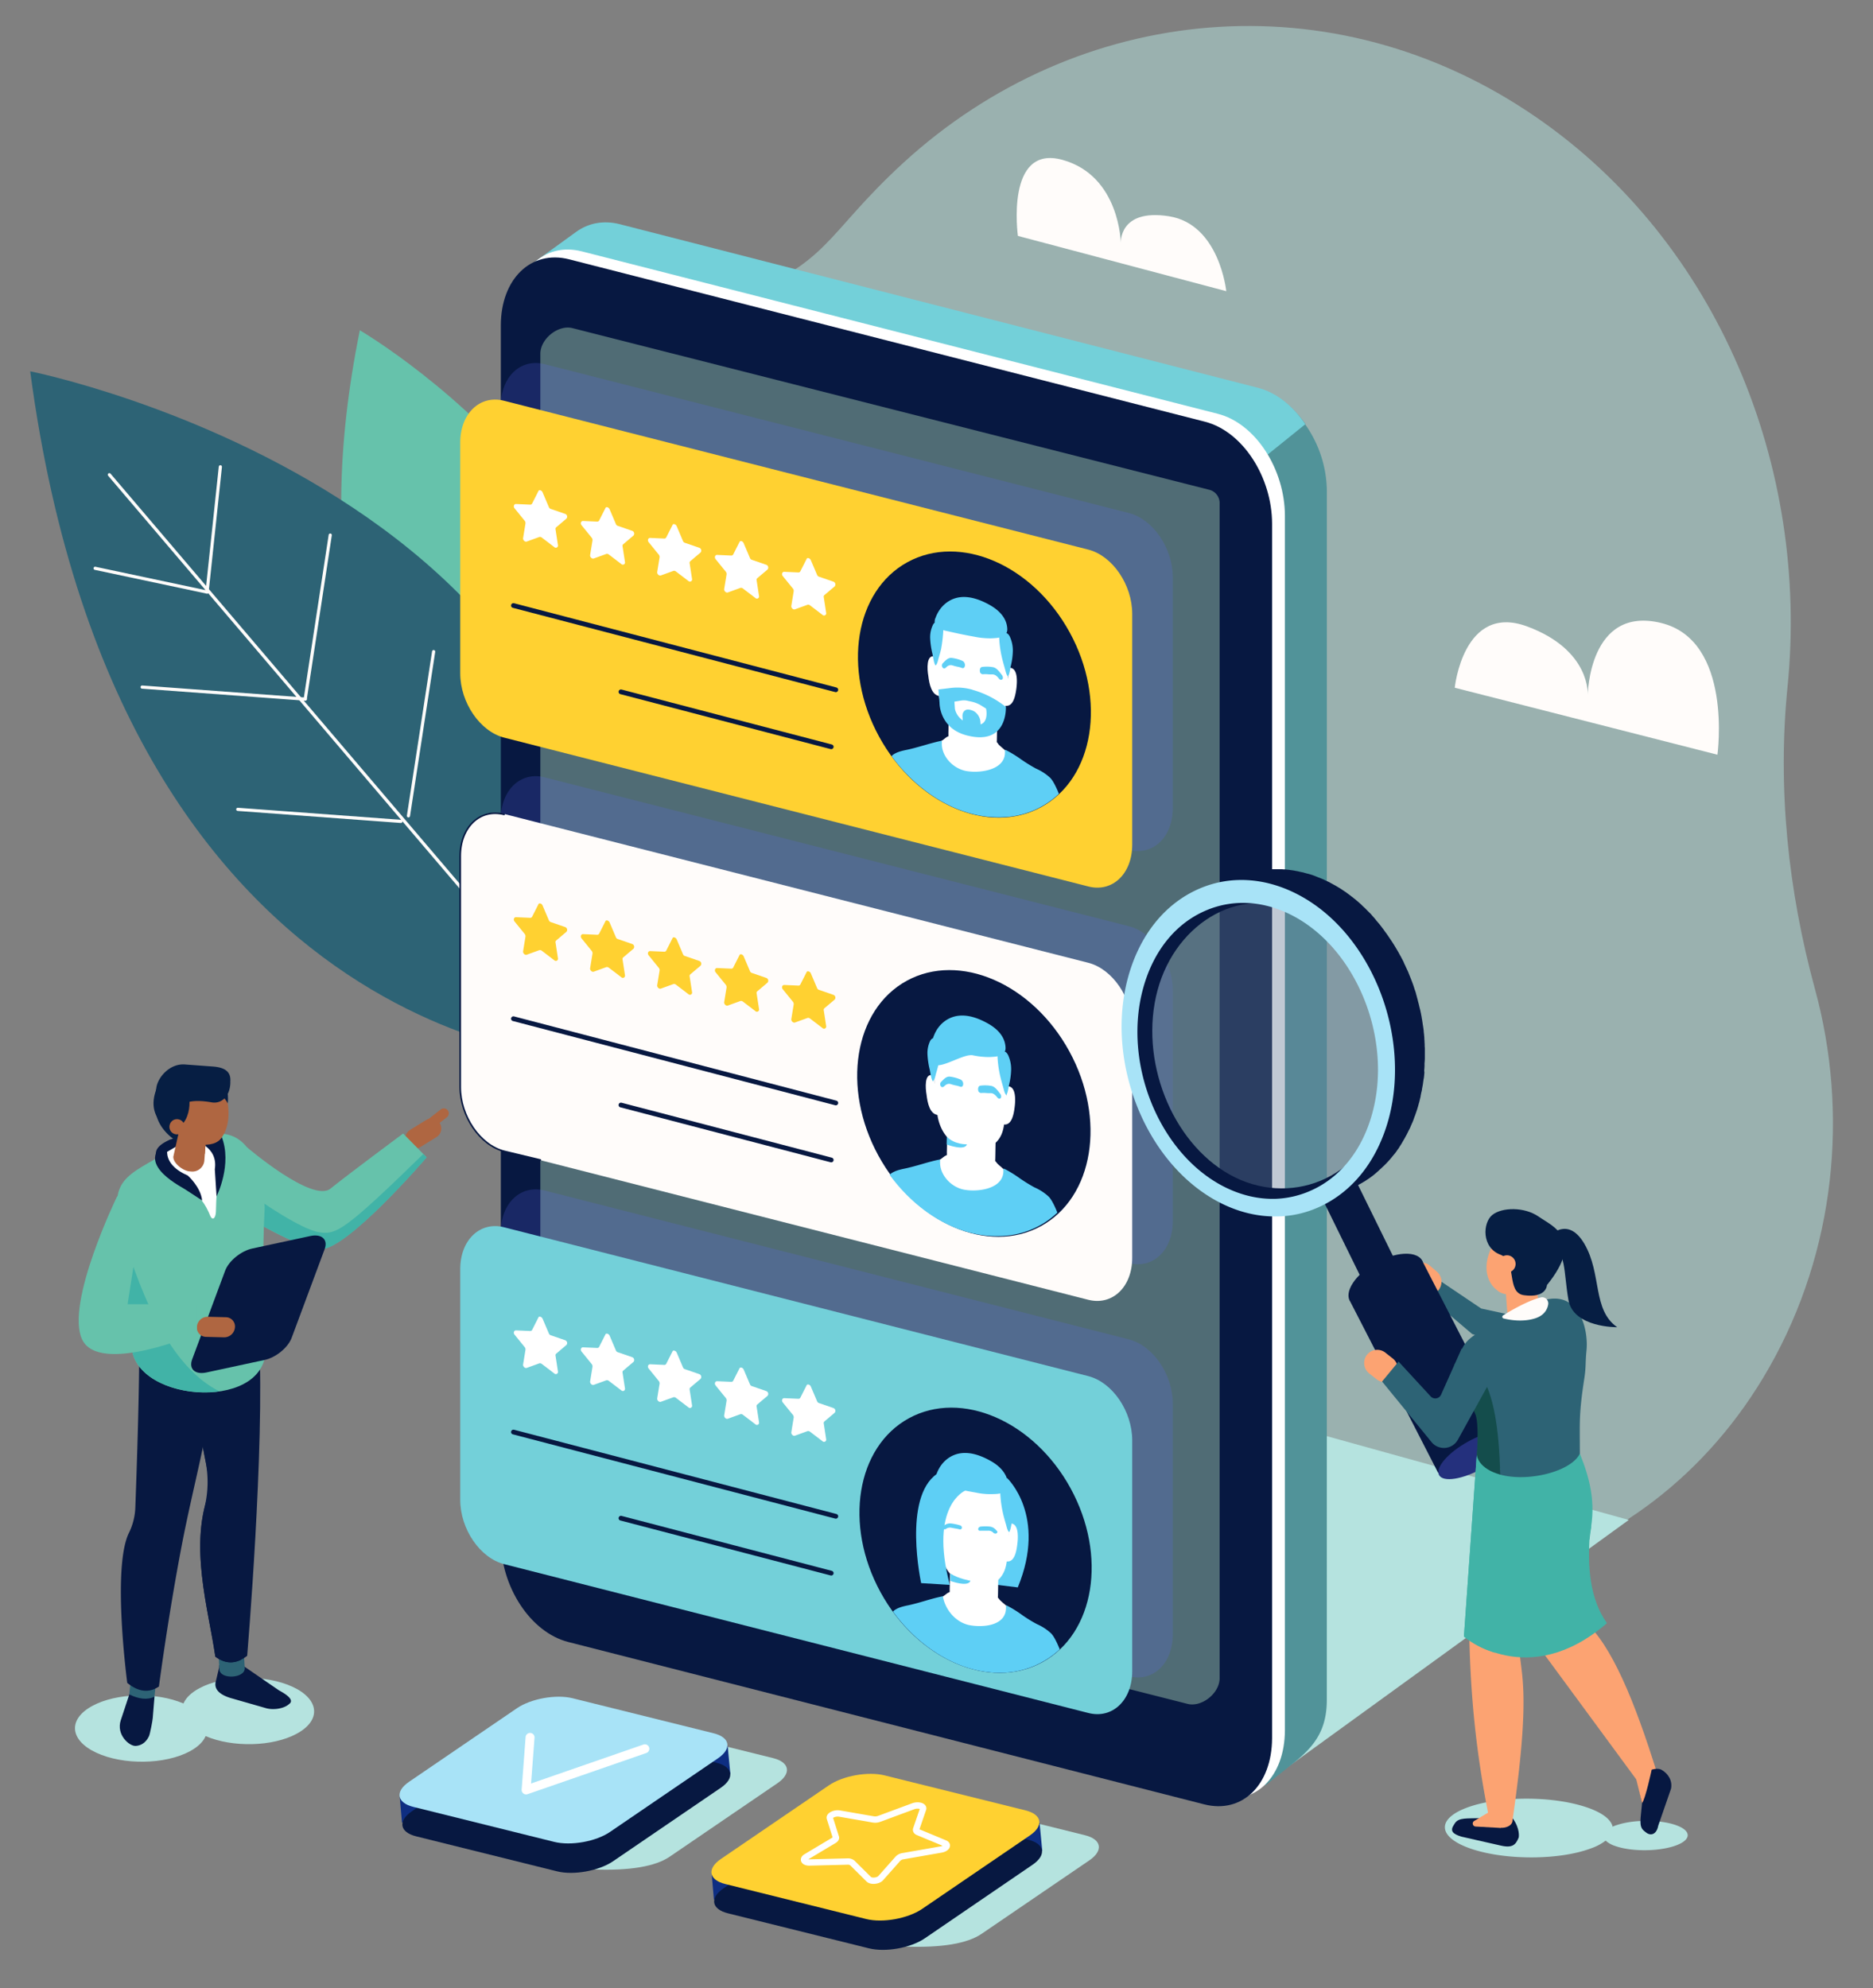 <svg id="a69fcc1a-2b2a-4d60-b588-9591662a1155" data-name="Layer 1" xmlns="http://www.w3.org/2000/svg" viewBox="0 0 1182.92 1255.41"><rect x="0" y="0" width="1182.92" height="1255.41" fill="#808080" stroke="none"/><defs><style>.e57d2526-db2b-4f72-bf58-ae6ca4ced2fb,.fee2bb85-b2ce-4d51-b78e-6862063b4208{fill:#b5e3df;}.fee2bb85-b2ce-4d51-b78e-6862063b4208{opacity:0.5;}.b1bd910b-744e-4274-b5a7-b1aefa35cad2,.bb0e5505-4a47-457c-a9b7-7e3801b4bb5a,.fee2bb85-b2ce-4d51-b78e-6862063b4208{isolation:isolate;}.f20204ba-76f0-4854-84ba-fa57bf61083d{fill:#66c2ab;}.ad068872-3e9e-40e7-9cf2-0d8bf405c213{fill:#2d6375;}.a6f683d4-14f3-4647-9bd5-24f480b95379,.bcbdf8d4-fdd2-4850-9e40-9bcc94075636,.e07cb149-6284-433e-a585-a2545571992f,.e863c737-b526-45b2-afd4-456dcf846d87,.f6095cea-8fa2-4ee7-9f55-91d46e7c8712{fill:none;stroke-linecap:round;stroke-linejoin:round;}.e863c737-b526-45b2-afd4-456dcf846d87{stroke:#fffcfa;stroke-width:2px;}.e7d1a73d-c9f5-4972-b6fc-b73ca9a1a470{fill:#fffcfa;}.b6949cd9-cd70-40bb-aac1-3049b31ddef0{fill:#519399;}.b3ad8d18-d71f-46b0-a63c-1c7ebdcb6100{fill:#73d0d9;}.bd39ce6f-9fc6-4a53-b6e1-f4963740d066{fill:#fff;}.f2b87101-9fd4-46f3-94dc-cc6332a30284{fill:#071841;}.ad56e6f0-cb86-481d-9dab-69b78bafb4d3{fill:#506c75;}.b1bd910b-744e-4274-b5a7-b1aefa35cad2{fill:#5b67f0;opacity:0.21;}.b17d25be-871e-4aea-8513-946468a16a97{fill:#ffd131;}.b399fc83-57bf-4641-9565-6155693d48e4{fill:#5ecff5;}.bcbdf8d4-fdd2-4850-9e40-9bcc94075636,.e07cb149-6284-433e-a585-a2545571992f{stroke:#071841;}.e07cb149-6284-433e-a585-a2545571992f{stroke-width:3px;}.e18d0bba-551b-4fca-a727-fae1c82f6725{fill:#fca372;}.bb0e5505-4a47-457c-a9b7-7e3801b4bb5a{fill:#637a94;opacity:0.4;}.a6ebbe7c-b732-4975-8646-393c7b5f69b5{fill:#24307d;}.ae3df041-31e6-4027-a995-362de5de6a72{fill:#a8e3f7;}.f7abfd32-67bc-49b3-abb4-6322d36137eb{fill:#41b3a7;}.ade0c9a9-3b59-42f4-93ba-db58c9a27700{fill:#ffc2b0;}.b41c3651-3b81-484a-9e91-49d1537c332f{fill:#061e43;}.b6d3a6b9-5eeb-491c-8e97-776489839256{fill:#144d4c;}.f9536eb9-12d1-4408-bc6f-d20e5944dea9{fill:#af6641;}.f2738f07-23f4-481b-aeea-d653d8b550b0{fill:#0e2e82;}.a6f683d4-14f3-4647-9bd5-24f480b95379,.f6095cea-8fa2-4ee7-9f55-91d46e7c8712{stroke:#fff;}.a6f683d4-14f3-4647-9bd5-24f480b95379{stroke-width:5.65px;}.f6095cea-8fa2-4ee7-9f55-91d46e7c8712{stroke-width:4px;}</style></defs><g id="e504da88-e7d4-442e-8984-6c07648dfcaa" data-name="image"><path class="fee2bb85-b2ce-4d51-b78e-6862063b4208" d="M1146.27,624.56c-16.9-62-23.8-126.9-17.3-191.1,13.8-138.4-43.7-280.2-158.7-359.4-128.5-88.6-289.7-72-399.7,28.7-50.2,46-46.8,64.7-109.2,86.3-49.2,17.1-131.6,83.4-166.5,161.2-65.2,145-43.5,311.2,81.9,397.5,88.4,60.9,165.1,51.5,248.5-3.4,10.2,84.3,53.5,163.2,124.6,211.8,124.9,85.3,289.8,43.8,367.4-92.5C1159.47,789.56,1167.57,702.46,1146.27,624.56Z"/><path class="f20204ba-76f0-4854-84ba-fa57bf61083d" d="M365.17,581.56s-199.4-70-137.9-373C227.27,208.56,491.17,362.66,365.17,581.56Z"/><path class="ad068872-3e9e-40e7-9cf2-0d8bf405c213" d="M376.07,670.16s-299.3-1.5-357-435.7C19.07,234.46,443.57,318.86,376.07,670.16Z"/><line class="e863c737-b526-45b2-afd4-456dcf846d87" x1="325.57" y1="600.96" x2="69.07" y2="299.76"/><line class="e863c737-b526-45b2-afd4-456dcf846d87" x1="130.77" y1="373.86" x2="60.07" y2="358.86"/><line class="e863c737-b526-45b2-afd4-456dcf846d87" x1="192.77" y1="441.46" x2="89.77" y2="433.86"/><line class="e863c737-b526-45b2-afd4-456dcf846d87" x1="139.17" y1="294.76" x2="130.77" y2="373.86"/><line class="e863c737-b526-45b2-afd4-456dcf846d87" x1="208.57" y1="337.86" x2="192.77" y2="441.46"/><line class="e863c737-b526-45b2-afd4-456dcf846d87" x1="273.87" y1="411.46" x2="257.97" y2="515.16"/><line class="e863c737-b526-45b2-afd4-456dcf846d87" x1="253.17" y1="518.66" x2="150.17" y2="511.06"/><polygon class="e57d2526-db2b-4f72-bf58-ae6ca4ced2fb" points="785.37 1136.06 1028.67 959.76 785.37 892.26 785.37 1136.06"/><path class="e7d1a73d-c9f5-4972-b6fc-b73ca9a1a470" d="M774.47,183.86s-4.3-42.3-36.2-47.3-30.4,17-30.4,17-.5-42.5-36.8-52.6-28.2,48-28.2,48Z"/><path class="e7d1a73d-c9f5-4972-b6fc-b73ca9a1a470" d="M918.77,434.26s5.4-53.6,45.7-38.7,38.3,43.2,38.3,43.2.7-56.5,46.3-45.4,35.6,83.2,35.6,83.2Z"/><path class="b6949cd9-cd70-40bb-aac1-3049b31ddef0" d="M838,310.06a74,74,0,0,0-13.7-42.1l.2-.2c-7.9-11.2-18.5-19.6-30.3-22.6L391.57,143c-10.2-2.6-19.5-.7-27,4.5l-24.4,18.4,7.7,786a2.15,2.15,0,0,0,.2,1c.1,29.2,19.6,57.7,43.7,63.8l407.5,110.6,17.5-13.9c13.3-10.6,21.2-20.8,21.2-40.1Z"/><path class="b3ad8d18-d71f-46b0-a63c-1c7ebdcb6100" d="M546.67,491.66S326.27,1001,327,970.86l11-805.7,26.1-18.9c7.6-5.4,17.1-7.3,27.3-4.7l403,103.3c11.8,3,22.3,11.6,30,23Z"/><path class="bd39ce6f-9fc6-4a53-b6e1-f4963740d066" d="M768.67,1134.36l-401.6-102.5c-24.1-6.1-42.7-35.1-42.7-64.4V200.56c0-29.3,19-48,43.2-41.8L769,261.26c24.1,6.1,42.5,35.2,42.5,64.5v766.9C811.37,1122,792.77,1140.56,768.67,1134.36Z"/><path class="f2b87101-9fd4-46f3-94dc-cc6332a30284" d="M760.57,1139.36,359,1036.86c-24.1-6.1-42.7-35.1-42.7-64.4V205.56c0-29.3,19-48,43.2-41.8l401.4,102.5c24.1,6.1,42.5,35.2,42.5,64.5v766.9C803.27,1127,784.67,1145.46,760.57,1139.36Z"/><path class="ad56e6f0-cb86-481d-9dab-69b78bafb4d3" d="M770.27,318a8.64,8.64,0,0,0-6.8-8.8l-401.9-102c-9-2.3-20.3,6.7-20.3,16.2v664.8h0v76.9a8.64,8.64,0,0,0,6.8,8.8l401.9,102c9,2.3,20.3-6.7,20.3-16.2V394.86h0Z"/><path class="b1bd910b-744e-4274-b5a7-b1aefa35cad2" d="M713,536.66l-369-94c-15.2-3.9-27.7-22.1-27.7-40.6V256.36c0-18.4,12.5-30.3,27.7-26.4l369,94c15.2,3.9,27.7,22.1,27.7,40.6v145.7C740.67,528.66,728.17,540.56,713,536.66Z"/><path class="b17d25be-871e-4aea-8513-946468a16a97" d="M687.37,559.76l-369-94c-15.2-3.9-27.7-22.1-27.7-40.6V279.46c0-18.4,12.5-30.3,27.7-26.4l369,94c15.2,3.9,27.7,22.1,27.7,40.6v145.7C715.07,551.76,702.57,563.66,687.37,559.76Z"/><ellipse class="f2b87101-9fd4-46f3-94dc-cc6332a30284" cx="615.42" cy="432.21" rx="68.6" ry="88.1" transform="translate(-131.93 348.44) rotate(-28.68)"/><path class="bd39ce6f-9fc6-4a53-b6e1-f4963740d066" d="M594.47,468.36c-.3-.2-.2-.4.2-.6,1.3-.7,2.3-1.8,3.5-2.5a3,3,0,0,0,.8-.4,8.55,8.55,0,0,0,0-1.6c.1-3.4.1-6.9.2-10.3,0-.7,1-.6,1,.1v.8l.2-3.6,28.9,4.2c-.1.7-.2,1.5-.3,2.5a.53.53,0,0,1,.8.5c-.1,3.4-.1,6.7-.2,10.1a4.8,4.8,0,0,0,0,1.2c.1-.2.8.9,1,1.2,1.1,1.3,3.7,3.2,4.8,4.4.5.6,5.4,6.2,4.9,5.6s3.8,8.3-1.5,2.6c1.2,1.6,13.3,10.5,13.3,10.5l-38.2-1.2L585,475.76Z"/><path class="bd39ce6f-9fc6-4a53-b6e1-f4963740d066" d="M590.37,414.56c.6.2.7,1.4,0,1.2-5.1-1.5-3.5,9.4-3,12.7-.4-3-1.3-8.2-.7-11,.2-1,1.5-1.9,2.2-2.6s1.4,1.1,2.3,1.6l3.3,22.3h-.2c.1.4,0,.8-.4.8-5.6-.2-7-7.8-7.6-12.9C585.57,422.86,584.87,413,590.37,414.56Z"/><path class="bd39ce6f-9fc6-4a53-b6e1-f4963740d066" d="M634.17,445.46c5.6,1.6,7-5.6,7.7-10.4.5-3.7,1.3-13.3-4.2-13.4-.6,0-.6,1.2,0,1.2h-.3l-3.5,21.3a6.47,6.47,0,0,0,1.3.4,5.16,5.16,0,0,1-1.1-.2C633.47,444.06,633.47,445.26,634.17,445.46Z"/><path class="bd39ce6f-9fc6-4a53-b6e1-f4963740d066" d="M593.57,396.06c2.7-6.7,8-9.9,14.5-9.9,1.8.1,3.7.4,5.5.6h.3c5.5.9,11,2,15.5,7.1,4.3,4.8,6.2,11.5,6.9,17.8a108.43,108.43,0,0,1-.2,22.8c-.5,5.5-.4,11.8-2.3,16.8-2.6,6.5-7.6,9-13.3,10.7s-11.6-.9-17.1-4.6c-6.1-4.1-9.7-11.5-10.5-19.3-.6-6.4-1.4-12.8-1.7-19.1C590.87,411.16,591,402.86,593.57,396.06Z"/><path class="b399fc83-57bf-4641-9565-6155693d48e4" d="M595.27,421.46a2.13,2.13,0,0,1,.2-2.7l.6-.6c1.4-1.4,2.9-3,5.1-2.7a24.35,24.35,0,0,1,6.8,1.9,3,3,0,0,1,1.4,3.2c-.2,1.1-1,1.6-1.9,1.2h0a16.66,16.66,0,0,0-3-.8c-.8-.2-1.7-.4-2.6-.7-1.7-.6-3-.2-4.5,1.3a1.58,1.58,0,0,1-1.2.5A1.4,1.4,0,0,1,595.27,421.46Zm12.7-1.6Z"/><path class="b399fc83-57bf-4641-9565-6155693d48e4" d="M630.87,428.46c-1.6-2-2.8-2.7-4.5-2.6a22.6,22.6,0,0,1-2.6-.1,15,15,0,0,0-3,0h0a1.93,1.93,0,0,1-1.9-1.8c-.2-1.2.2-2.6,1.3-2.8a22.3,22.3,0,0,1,6.8.1c2.2.3,3.8,2.4,5.2,4.2.2.3.4.5.6.8a2.63,2.63,0,0,1,.6,2,1.32,1.32,0,0,1-.9,1h-.4A1.71,1.71,0,0,1,630.87,428.46Zm1.3-1.3Zm-11.7-3.6Z"/><path class="b399fc83-57bf-4641-9565-6155693d48e4" d="M615.47,402.06h0c-5.7-1-11.4-2.2-17-3.5a19.07,19.07,0,0,1-5.8-2,4.51,4.51,0,0,1-2.1-2.2,5.82,5.82,0,0,1,.3-4.3c2.8-7.6,8.8-12,15.1-12.9s13,1.4,19.2,4.9c4.6,2.6,10.7,7.4,11,15.1.2,5.9-7.1,5.7-10,5.9A49,49,0,0,1,615.47,402.06Z"/><path class="b399fc83-57bf-4641-9565-6155693d48e4" d="M631.07,403h0a2.48,2.48,0,0,1,.1-.9c.1-.3.4-.4.6-.6.8-.4,1.6-.9,2.4-1.3a2.3,2.3,0,0,1,1.4-.4c.9.1,1.7,1.2,2.2,2.2a21.1,21.1,0,0,1,1.9,9.2,44.35,44.35,0,0,1-1.2,9c-.5,2.1-.8,5.2-1.8,6.9-1.1-.6-1.7-3.9-2.1-5.2-.6-2.1-1.2-4.2-1.7-6.3A68.33,68.33,0,0,1,631.07,403Z"/><path class="b399fc83-57bf-4641-9565-6155693d48e4" d="M595.77,397.76h0a3.4,3.4,0,0,0-.1-1c-.1-.3-.4-.5-.6-.8-.8-.7-1.6-1.4-2.4-2a3.07,3.07,0,0,0-1.4-.9c-.9-.2-1.7.7-2.1,1.6a17.86,17.86,0,0,0-1.7,8.7,50.84,50.84,0,0,0,1.4,9.4c.5,2.2.8,5.5,1.9,7.4,1.1-.3,1.7-3.4,2-4.5.6-1.9,1.1-3.8,1.6-5.8A93.19,93.19,0,0,0,595.77,397.76Z"/><path class="b399fc83-57bf-4641-9565-6155693d48e4" d="M563.07,477.46l.8-.8h0c2.7-1.9,6-2.6,8.9-3.2s6.9-1.7,10.7-2.8,7.7-2.2,10.7-2.8l.5-.1.2.6c-.8,8.9,7,17,15.4,18.5,8.9,1.6,25.5-.7,24.4-12.9l.2-.5.5.2a77.83,77.83,0,0,1,9.6,5.9,100.23,100.23,0,0,0,9.4,5.8,31.57,31.57,0,0,1,8.9,5.8c1.7,1.7,3.6,5.4,5.5,10.1a54,54,0,0,1-35.9,14.8C606.87,517.06,580.67,501.46,563.07,477.46Z"/><path class="b399fc83-57bf-4641-9565-6155693d48e4" d="M635.27,446.26l-2.3-1.6a58.46,58.46,0,0,0-18.5-9c-.1,0-.2,0-.2-.1a34.45,34.45,0,0,0-13.3-1.2l-8.3,1,.7,8.3s-.4,16.6,18,20.9C636.67,470.66,635.27,446.26,635.27,446.26Z"/><path class="bd39ce6f-9fc6-4a53-b6e1-f4963740d066" d="M622.77,447.46l-2.5-1.6a19.51,19.51,0,0,0-6.2-2.7l-2.7-.6a10.56,10.56,0,0,0-4.3-.2l-4.3.7.3,4.4s.9,7.5,10.5,9.9C625.67,460.36,622.77,447.46,622.77,447.46Z"/><path class="b399fc83-57bf-4641-9565-6155693d48e4" d="M613.77,463.46l1.1.3c2.8.7,4.9-1.3,4.6-4.5l-.3-3.8c-.3-3.2-2.8-6.3-5.6-7l-1.1-.3c-2.8-.7-4.9,1.3-4.6,4.5l.3,3.8C608.47,459.66,611,462.76,613.77,463.46Z"/><path class="bd39ce6f-9fc6-4a53-b6e1-f4963740d066" d="M512.07,353.66l4,9.4a1.87,1.87,0,0,0,1.2,1.1l9,3.1a1.89,1.89,0,0,1,.9,3l-6.5,5.5a1.35,1.35,0,0,0-.4,1.4l1.5,9.8a1.37,1.37,0,0,1-2.3,1.3l-8-6.1a1.9,1.9,0,0,0-1.4-.3l-8,2.9c-1.1.4-2.5-.9-2.3-2.2l1.5-9.2a2.4,2.4,0,0,0-.4-1.6l-6.5-8c-.9-1.1-.4-2.7.9-2.7l9,.4a1.31,1.31,0,0,0,1.2-.7l4-7.9C509.77,352,511.47,352.36,512.07,353.66Z"/><path class="bd39ce6f-9fc6-4a53-b6e1-f4963740d066" d="M469.67,343l4,9.4a1.87,1.87,0,0,0,1.2,1.1l9,3.1a1.89,1.89,0,0,1,.9,3l-6.5,5.5a1.35,1.35,0,0,0-.4,1.4l1.5,9.8a1.37,1.37,0,0,1-2.3,1.3l-8-6.1a1.9,1.9,0,0,0-1.4-.3l-8,2.9c-1.1.4-2.5-.9-2.3-2.2l1.5-9.2a2.4,2.4,0,0,0-.4-1.6l-6.5-8c-.9-1.1-.4-2.7.9-2.7l9,.4a1.31,1.31,0,0,0,1.2-.7l4-7.9C467.47,341.26,469.07,341.56,469.67,343Z"/><path class="bd39ce6f-9fc6-4a53-b6e1-f4963740d066" d="M427.37,332.26l4,9.4a1.87,1.87,0,0,0,1.2,1.1l9,3.1a1.89,1.89,0,0,1,.9,3l-6.5,5.5a1.35,1.35,0,0,0-.4,1.4l1.5,9.8a1.37,1.37,0,0,1-2.3,1.3l-8-6.1a1.9,1.9,0,0,0-1.4-.3l-8,2.9c-1.1.4-2.5-.9-2.3-2.2l1.5-9.2a2.4,2.4,0,0,0-.4-1.6l-6.5-8c-.9-1.1-.4-2.7.9-2.7l9,.4a1.31,1.31,0,0,0,1.2-.7l4-7.9C425.07,330.56,426.77,330.86,427.37,332.26Z"/><path class="bd39ce6f-9fc6-4a53-b6e1-f4963740d066" d="M385,321.56l4,9.4a1.87,1.87,0,0,0,1.2,1.1l9,3.1a1.89,1.89,0,0,1,.9,3l-6.5,5.5a1.35,1.35,0,0,0-.4,1.4l1.5,9.8a1.37,1.37,0,0,1-2.3,1.3l-8-6.1a1.9,1.9,0,0,0-1.4-.3l-8,2.9c-1.1.4-2.5-.9-2.3-2.2l1.5-9.2a2.4,2.4,0,0,0-.4-1.6l-6.5-8c-.9-1.1-.4-2.7.9-2.7l9,.4a1.31,1.31,0,0,0,1.2-.7l4-7.9C382.77,319.86,384.37,320.16,385,321.56Z"/><path class="bd39ce6f-9fc6-4a53-b6e1-f4963740d066" d="M342.67,310.86l4,9.4a1.87,1.87,0,0,0,1.2,1.1l9,3.1a1.89,1.89,0,0,1,.9,3l-6.5,5.5a1.35,1.35,0,0,0-.4,1.4l1.5,9.8a1.37,1.37,0,0,1-2.3,1.3l-8-6.1a1.9,1.9,0,0,0-1.4-.3l-8,2.9c-1.1.4-2.5-.9-2.3-2.2l1.5-9.2a2.4,2.4,0,0,0-.4-1.6l-6.5-8c-.9-1.1-.4-2.7.9-2.7l9,.4a1.31,1.31,0,0,0,1.2-.7l4-7.9C340.37,309.16,342.07,309.46,342.67,310.86Z"/><line class="e07cb149-6284-433e-a585-a2545571992f" x1="527.87" y1="435.56" x2="324.27" y2="382.36"/><line class="e07cb149-6284-433e-a585-a2545571992f" x1="524.97" y1="471.56" x2="392.17" y2="436.86"/><path class="b1bd910b-744e-4274-b5a7-b1aefa35cad2" d="M713,797.56l-369-94c-15.2-3.9-27.7-22.1-27.7-40.6V517.26c0-18.4,12.5-30.3,27.7-26.4l369,94c15.2,3.9,27.7,22.1,27.7,40.6v145.7C740.67,789.56,728.17,801.46,713,797.56Z"/><path class="e7d1a73d-c9f5-4972-b6fc-b73ca9a1a470" d="M687.37,820.76l-369-94c-15.2-3.9-27.7-22.1-27.7-40.6V540.36c0-18.4,12.5-30.3,27.7-26.4l369,94c15.2,3.9,27.7,22.1,27.7,40.6v145.7C715.07,812.66,702.57,824.56,687.37,820.76Z"/><path class="b17d25be-871e-4aea-8513-946468a16a97" d="M512.07,614.56l4,9.4a1.87,1.87,0,0,0,1.2,1.1l9,3.1a1.89,1.89,0,0,1,.9,3l-6.5,5.5a1.35,1.35,0,0,0-.4,1.4l1.5,9.8a1.37,1.37,0,0,1-2.3,1.3l-8-6.1a1.9,1.9,0,0,0-1.4-.3l-8,2.9c-1.1.4-2.5-.9-2.3-2.2l1.5-9.2a2.4,2.4,0,0,0-.4-1.6l-6.5-8c-.9-1.1-.4-2.7.9-2.7l9,.4a1.31,1.31,0,0,0,1.2-.7l4-7.9C509.77,613,511.47,613.26,512.07,614.56Z"/><path class="b17d25be-871e-4aea-8513-946468a16a97" d="M469.67,603.86l4,9.4a1.87,1.87,0,0,0,1.2,1.1l9,3.1a1.89,1.89,0,0,1,.9,3l-6.5,5.5a1.35,1.35,0,0,0-.4,1.4l1.5,9.8a1.37,1.37,0,0,1-2.3,1.3l-8-6.1a1.9,1.9,0,0,0-1.4-.3l-8,2.9c-1.1.4-2.5-.9-2.3-2.2l1.5-9.2a2.4,2.4,0,0,0-.4-1.6l-6.5-8c-.9-1.1-.4-2.7.9-2.7l9,.4a1.31,1.31,0,0,0,1.2-.7l4-7.9C467.47,602.16,469.07,602.56,469.67,603.86Z"/><path class="b17d25be-871e-4aea-8513-946468a16a97" d="M427.37,593.16l4,9.4a1.87,1.87,0,0,0,1.2,1.1l9,3.1a1.89,1.89,0,0,1,.9,3l-6.5,5.5a1.35,1.35,0,0,0-.4,1.4l1.5,9.8a1.37,1.37,0,0,1-2.3,1.3l-8-6.1a1.9,1.9,0,0,0-1.4-.3l-8,2.9c-1.1.4-2.5-.9-2.3-2.2l1.5-9.2a2.4,2.4,0,0,0-.4-1.6l-6.5-8c-.9-1.1-.4-2.7.9-2.7l9,.4a1.31,1.31,0,0,0,1.2-.7l4-7.9C425.07,591.46,426.77,591.86,427.37,593.16Z"/><path class="b17d25be-871e-4aea-8513-946468a16a97" d="M385,582.46l4,9.4a1.87,1.87,0,0,0,1.2,1.1l9,3.1a1.89,1.89,0,0,1,.9,3l-6.5,5.5a1.35,1.35,0,0,0-.4,1.4l1.5,9.8a1.37,1.37,0,0,1-2.3,1.3l-8-6.1a1.9,1.9,0,0,0-1.4-.3l-8,2.9c-1.1.4-2.5-.9-2.3-2.2l1.5-9.2a2.4,2.4,0,0,0-.4-1.6l-6.5-8c-.9-1.1-.4-2.7.9-2.7l9,.4a1.31,1.31,0,0,0,1.2-.7l4-7.9C382.77,580.76,384.37,581.16,385,582.46Z"/><path class="b17d25be-871e-4aea-8513-946468a16a97" d="M342.67,571.76l4,9.4a1.87,1.87,0,0,0,1.2,1.1l9,3.1a1.89,1.89,0,0,1,.9,3l-6.5,5.5a1.35,1.35,0,0,0-.4,1.4l1.5,9.8a1.37,1.37,0,0,1-2.3,1.3l-8-6.1a1.9,1.9,0,0,0-1.4-.3l-8,2.9c-1.1.4-2.5-.9-2.3-2.2l1.5-9.2a2.4,2.4,0,0,0-.4-1.6l-6.5-8c-.9-1.1-.4-2.7.9-2.7l9,.4a1.31,1.31,0,0,0,1.2-.7l4-7.9C340.37,570.06,342.07,570.36,342.67,571.76Z"/><line class="e07cb149-6284-433e-a585-a2545571992f" x1="527.87" y1="696.46" x2="324.27" y2="643.26"/><line class="e07cb149-6284-433e-a585-a2545571992f" x1="524.97" y1="732.46" x2="392.17" y2="697.76"/><path class="b1bd910b-744e-4274-b5a7-b1aefa35cad2" d="M713,1058.46l-369-94c-15.2-3.9-27.7-22.1-27.7-40.6V778.16c0-18.4,12.5-30.3,27.7-26.4l369,94c15.2,3.9,27.7,22.1,27.7,40.6v145.7C740.67,1050.46,728.17,1062.36,713,1058.46Z"/><path class="b3ad8d18-d71f-46b0-a63c-1c7ebdcb6100" d="M687.37,1081.66l-369-94c-15.2-3.9-27.7-22.1-27.7-40.6V801.36c0-18.4,12.5-30.3,27.7-26.4l369,94c15.2,3.9,27.7,22.1,27.7,40.6v145.7C715.07,1073.66,702.57,1085.56,687.37,1081.66Z"/><path class="bd39ce6f-9fc6-4a53-b6e1-f4963740d066" d="M512.07,875.46l4,9.4a1.87,1.87,0,0,0,1.2,1.1l9,3.1a1.89,1.89,0,0,1,.9,3l-6.5,5.5a1.35,1.35,0,0,0-.4,1.4l1.5,9.8a1.37,1.37,0,0,1-2.3,1.3l-8-6.1a1.9,1.9,0,0,0-1.4-.3l-8,2.9c-1.1.4-2.5-.9-2.3-2.2l1.5-9.2a2.4,2.4,0,0,0-.4-1.6l-6.5-8c-.9-1.1-.4-2.7.9-2.7l9,.4a1.31,1.31,0,0,0,1.2-.7l4-7.9C509.77,873.86,511.47,874.16,512.07,875.46Z"/><path class="bd39ce6f-9fc6-4a53-b6e1-f4963740d066" d="M469.67,864.76l4,9.4a1.87,1.87,0,0,0,1.2,1.1l9,3.1a1.89,1.89,0,0,1,.9,3l-6.5,5.5a1.35,1.35,0,0,0-.4,1.4l1.5,9.8a1.37,1.37,0,0,1-2.3,1.3l-8-6.1a1.9,1.9,0,0,0-1.4-.3l-8,2.9c-1.1.4-2.5-.9-2.3-2.2l1.5-9.2a2.4,2.4,0,0,0-.4-1.6l-6.5-8c-.9-1.1-.4-2.7.9-2.7l9,.4a1.31,1.31,0,0,0,1.2-.7l4-7.9C467.47,863.16,469.07,863.46,469.67,864.76Z"/><path class="bd39ce6f-9fc6-4a53-b6e1-f4963740d066" d="M427.37,854.06l4,9.4a1.87,1.87,0,0,0,1.2,1.1l9,3.1a1.89,1.89,0,0,1,.9,3l-6.5,5.5a1.35,1.35,0,0,0-.4,1.4l1.5,9.8a1.37,1.37,0,0,1-2.3,1.3l-8-6.1a1.9,1.9,0,0,0-1.4-.3l-8,2.9c-1.1.4-2.5-.9-2.3-2.2l1.5-9.2a2.4,2.4,0,0,0-.4-1.6l-6.5-8c-.9-1.1-.4-2.7.9-2.7l9,.4a1.31,1.31,0,0,0,1.2-.7l4-7.9C425.07,852.46,426.77,852.76,427.37,854.06Z"/><path class="bd39ce6f-9fc6-4a53-b6e1-f4963740d066" d="M385,843.36l4,9.4a1.87,1.87,0,0,0,1.2,1.1l9,3.1a1.89,1.89,0,0,1,.9,3l-6.5,5.5a1.35,1.35,0,0,0-.4,1.4l1.5,9.8a1.37,1.37,0,0,1-2.3,1.3l-8-6.1a1.9,1.9,0,0,0-1.4-.3l-8,2.9c-1.1.4-2.5-.9-2.3-2.2l1.5-9.2a2.4,2.4,0,0,0-.4-1.6l-6.5-8c-.9-1.1-.4-2.7.9-2.7l9,.4a1.31,1.31,0,0,0,1.2-.7l4-7.9C382.77,841.76,384.37,842.06,385,843.36Z"/><path class="bd39ce6f-9fc6-4a53-b6e1-f4963740d066" d="M342.67,832.66l4,9.4a1.87,1.87,0,0,0,1.2,1.1l9,3.1a1.89,1.89,0,0,1,.9,3l-6.5,5.5a1.35,1.35,0,0,0-.4,1.4l1.5,9.8a1.37,1.37,0,0,1-2.3,1.3l-8-6.1a1.9,1.9,0,0,0-1.4-.3l-8,2.9c-1.1.4-2.5-.9-2.3-2.2l1.5-9.2a2.4,2.4,0,0,0-.4-1.6l-6.5-8c-.9-1.1-.4-2.7.9-2.7l9,.4a1.31,1.31,0,0,0,1.2-.7l4-7.9C340.37,831,342.07,831.36,342.67,832.66Z"/><line class="e07cb149-6284-433e-a585-a2545571992f" x1="527.87" y1="957.46" x2="324.27" y2="904.26"/><line class="e07cb149-6284-433e-a585-a2545571992f" x1="524.97" y1="993.36" x2="392.17" y2="958.66"/><ellipse class="f2b87101-9fd4-46f3-94dc-cc6332a30284" cx="616.17" cy="972.51" rx="68.4" ry="87.8" transform="translate(-391.17 415.11) rotate(-28.68)"/><path class="b399fc83-57bf-4641-9565-6155693d48e4" d="M636,933.26s25.5,23.7,6.8,69.1l-34.1-4.2Z"/><path class="bd39ce6f-9fc6-4a53-b6e1-f4963740d066" d="M595.27,1008.66c-.3-.2-.2-.4.2-.6,1.3-.7,2.3-1.8,3.5-2.4a3,3,0,0,0,.8-.4,8.55,8.55,0,0,0,0-1.6c.1-3.4.1-6.9.2-10.3,0-.7,1-.6,1,.1v.8l.2-3.6,28.8,4.2q-.15,1-.3,2.4a.53.53,0,0,1,.8.5c-.1,3.4-.1,6.7-.2,10.1a4.05,4.05,0,0,0,0,1.1c.1-.2.8.9,1,1.1,1.1,1.3,3.7,3.2,4.8,4.4.5.6,5.4,6.2,4.9,5.6s3.8,8.3-1.5,2.5c1.2,1.6,13.2,10.5,13.2,10.5l-38.1-1.2-28.8-16Z"/><path class="bd39ce6f-9fc6-4a53-b6e1-f4963740d066" d="M591.17,955.06c.6.2.6,1.4,0,1.2-5.1-1.5-3.5,9.4-3,12.6-.4-3-1.3-8.2-.7-11,.2-1,1.5-1.9,2.2-2.6s1.4,1.1,2.2,1.6l3.3,22.3H595c.1.3,0,.8-.4.8-5.6-.2-7-7.8-7.6-12.8C586.47,963.26,585.67,953.36,591.17,955.06Z"/><path class="bd39ce6f-9fc6-4a53-b6e1-f4963740d066" d="M634.87,985.76c5.6,1.6,7-5.6,7.6-10.4.5-3.7,1.3-13.3-4.2-13.4-.6,0-.6,1.2,0,1.2H638l-3.5,21.2a6.47,6.47,0,0,0,1.3.4,5.16,5.16,0,0,1-1.1-.2C634.17,984.36,634.17,985.56,634.87,985.76Z"/><path class="bd39ce6f-9fc6-4a53-b6e1-f4963740d066" d="M594.47,936.56a14.91,14.91,0,0,1,14.4-9.9c1.8.1,3.7.4,5.5.6h.3c5.5.9,11,2,15.4,7.1,4.3,4.8,6.1,11.4,6.9,17.8a107.48,107.48,0,0,1-.2,22.7c-.5,5.5-.4,11.8-2.3,16.7-2.5,6.5-7.5,9-13.2,10.6s-11.5-.9-17-4.6c-6.1-4.1-9.7-11.5-10.4-19.2-.6-6.3-1.4-12.7-1.7-19.1C591.67,951.56,591.77,943.26,594.47,936.56Z"/><path class="b399fc83-57bf-4641-9565-6155693d48e4" d="M616.17,942.46h0c-5.7-1-11.3-2.1-17-3.4a19.07,19.07,0,0,1-5.8-2,4.51,4.51,0,0,1-2.1-2.2,5.82,5.82,0,0,1,.3-4.3c2.8-7.6,8.8-12,15.1-12.9s12.9,1.4,19.1,4.9c4.6,2.6,10.6,7.4,10.9,15.1.2,5.9-7,5.7-10,5.8A42.88,42.88,0,0,1,616.17,942.46Z"/><path class="b399fc83-57bf-4641-9565-6155693d48e4" d="M631.77,943.46h0a2.48,2.48,0,0,1,.1-.9c.1-.3.4-.4.6-.6.8-.4,1.6-.9,2.4-1.3a2.3,2.3,0,0,1,1.4-.4c.9.1,1.7,1.2,2.2,2.2a21.1,21.1,0,0,1,1.9,9.2,44.35,44.35,0,0,1-1.2,9c-.5,2.1-.8,5.2-1.8,6.8-1.1-.6-1.7-3.9-2.1-5.1-.6-2.1-1.2-4.1-1.7-6.3A70.83,70.83,0,0,1,631.77,943.46Z"/><path class="b399fc83-57bf-4641-9565-6155693d48e4" d="M564,1017.66l.8-.8h0c2.6-1.9,5.9-2.6,8.8-3.2s6.9-1.7,10.6-2.8,7.7-2.2,10.7-2.8l.5-.1.2.6c1.7,8.6,8.6,16.2,17,17.7,8.9,1.6,23.7.1,22.7-12.1l.2-.5.5.2a77,77,0,0,1,9.5,5.9,88.79,88.79,0,0,0,9.4,5.8,31.57,31.57,0,0,1,8.9,5.8c1.7,1.7,3.6,5.4,5.5,10.1a54.88,54.88,0,0,1-35.8,14.8C607.67,1057.16,581.47,1041.66,564,1017.66Z"/><path class="bd39ce6f-9fc6-4a53-b6e1-f4963740d066" d="M623.47,987.76l-2.5-1.6a19.51,19.51,0,0,0-6.2-2.7l-2.7-.6a12.67,12.67,0,0,0-4.3-.2l-4.3.7.3,4.4s.9,7.4,10.4,9.9C626.37,1000.66,623.47,987.76,623.47,987.76Z"/><path class="b399fc83-57bf-4641-9565-6155693d48e4" d="M609.57,941.26s-22.9,9.4-9.7,59.5l-18.1-1.1s-11.8-54,10-69C613.37,915.56,609.57,941.26,609.57,941.26Z"/><path class="b399fc83-57bf-4641-9565-6155693d48e4" d="M595.47,965.16a.9.9,0,0,1,.2-1.5c.2-.1.3-.2.5-.3a6.2,6.2,0,0,1,4.3-1.4,33,33,0,0,1,5.8,1.2,1.54,1.54,0,0,1,1.2,1.8,1.22,1.22,0,0,1-1.6.7h0a22.11,22.11,0,0,0-2.5-.5c-.7-.1-1.4-.3-2.2-.4a4.38,4.38,0,0,0-3.8.7,1.23,1.23,0,0,1-1,.2A3.6,3.6,0,0,1,595.47,965.16Zm10.7-.7Z"/><path class="b399fc83-57bf-4641-9565-6155693d48e4" d="M628.47,968.36a2.11,2.11,0,0,1-1-.4,4.09,4.09,0,0,0-3.5-1.4h-4.8a1.13,1.13,0,0,1-1.4-1,1.79,1.79,0,0,1,1.6-1.6,29.06,29.06,0,0,1,5.9,0,6.16,6.16,0,0,1,3.9,2.3l.4.4a.89.89,0,0,1-.2,1.5A1,1,0,0,1,628.47,968.36Zm-9.3-3Z"/><path class="b399fc83-57bf-4641-9565-6155693d48e4" d="M612.87,998.16s-7.7-1.3-12.7-4.6v4.7S611.57,1002.46,612.87,998.16Z"/><ellipse class="f2b87101-9fd4-46f3-94dc-cc6332a30284" cx="615.07" cy="696.7" rx="68.7" ry="88.3" transform="translate(-258.92 380.73) rotate(-28.68)"/><path class="bd39ce6f-9fc6-4a53-b6e1-f4963740d066" d="M593.37,732.86c-.3-.2-.2-.4.2-.6,1.3-.7,2.3-1.8,3.6-2.5a3,3,0,0,0,.8-.4,8.55,8.55,0,0,0,0-1.6c.1-3.4.1-6.9.2-10.3,0-.7,1-.6,1,.1v.8l.2-3.6,28.9,4.2c-.1.7-.2,1.5-.3,2.5a.53.53,0,0,1,.8.5c-.1,3.4-.1,6.8-.2,10.1a4.8,4.8,0,0,0,0,1.2c.1-.2.8.9,1.1,1.2,1.1,1.3,3.7,3.2,4.8,4.5.5.6,5.4,6.2,4.9,5.7s3.8,8.3-1.5,2.6c1.2,1.6,13.3,10.5,13.3,10.5l-38.2-1.2-29-16.1Z"/><path class="bd39ce6f-9fc6-4a53-b6e1-f4963740d066" d="M589.17,679c.6.2.7,1.4,0,1.2-5.1-1.5-3.5,9.4-3,12.7-.4-3-1.3-8.3-.7-11,.2-1,1.5-1.9,2.2-2.6s1.4,1.1,2.3,1.6l3.4,22.4h-.2c.1.4,0,.8-.4.8-5.6-.2-7-7.8-7.6-12.9C584.47,687.26,583.67,677.36,589.17,679Z"/><path class="bd39ce6f-9fc6-4a53-b6e1-f4963740d066" d="M633.07,709.86c5.6,1.6,7.1-5.6,7.7-10.4.5-3.7,1.3-13.4-4.2-13.5-.6,0-.6,1.2,0,1.2h-.3l-3.5,21.3a6.47,6.47,0,0,0,1.3.4,5.16,5.16,0,0,1-1.1-.2C632.37,708.46,632.37,709.66,633.07,709.86Z"/><path class="bd39ce6f-9fc6-4a53-b6e1-f4963740d066" d="M592.47,660.36c2.7-6.8,8-9.9,14.5-9.9a51.68,51.68,0,0,1,5.5.7h.3c5.6.9,11,2,15.5,7.1,4.3,4.8,6.2,11.5,7,17.8a108.43,108.43,0,0,1-.2,22.8c-.5,5.6-.4,11.9-2.3,16.8-2.6,6.6-7.6,9-13.3,10.7-5.9,1.7-11.6-.9-17.1-4.6-6.2-4.1-9.8-11.6-10.5-19.3-.6-6.4-1.4-12.8-1.7-19.1C589.67,675.46,589.77,667.16,592.47,660.36Z"/><path class="b399fc83-57bf-4641-9565-6155693d48e4" d="M594.17,685.86a2.13,2.13,0,0,1,.2-2.7l.6-.6c1.4-1.4,2.9-3,5.1-2.7a24.35,24.35,0,0,1,6.8,1.9,3.11,3.11,0,0,1,1.4,3.2c-.2,1.1-1,1.6-1.9,1.2h0a16.66,16.66,0,0,0-3-.8c-.8-.2-1.7-.4-2.6-.7-1.7-.6-3-.2-4.5,1.3a1.58,1.58,0,0,1-1.2.5A1.21,1.21,0,0,1,594.17,685.86Zm12.7-1.7Z"/><path class="b399fc83-57bf-4641-9565-6155693d48e4" d="M629.77,692.86c-1.6-2-2.8-2.7-4.5-2.6a22.6,22.6,0,0,1-2.6-.1,15,15,0,0,0-3,0h0a1.93,1.93,0,0,1-1.9-1.8c-.2-1.2.2-2.6,1.3-2.8a22.3,22.3,0,0,1,6.8.1c2.2.3,3.8,2.4,5.2,4.2.2.3.4.5.6.8a2.74,2.74,0,0,1,.6,2.1,1.32,1.32,0,0,1-.9,1H631A2.37,2.37,0,0,1,629.77,692.86Zm1.3-1.3Zm-11.8-3.6Z"/><path class="b399fc83-57bf-4641-9565-6155693d48e4" d="M614.37,666.36h0c-5.7-1-18,7.5-23.7,6.2-1.9-.4,2.7-10.6.8-11.6a4.51,4.51,0,0,1-2.1-2.2,6.11,6.11,0,0,1,.3-4.4c2.8-7.6,8.8-12,15.2-12.9s13,1.4,19.2,4.9c4.6,2.6,10.7,7.4,11,15.2.2,5.9-7.1,5.7-10,5.9A49.23,49.23,0,0,1,614.37,666.36Z"/><path class="b399fc83-57bf-4641-9565-6155693d48e4" d="M630,667.26h0a2.48,2.48,0,0,1,.1-.9c.1-.3.4-.4.6-.6.8-.4,1.6-.9,2.4-1.3a2.3,2.3,0,0,1,1.4-.4c.9.1,1.7,1.2,2.2,2.2a21.25,21.25,0,0,1,1.9,9.3,44.35,44.35,0,0,1-1.2,9c-.5,2.1-.8,5.2-1.8,6.9-1.1-.6-1.7-3.9-2.1-5.2-.6-2.1-1.2-4.2-1.7-6.3A69.38,69.38,0,0,1,630,667.26Z"/><path class="b399fc83-57bf-4641-9565-6155693d48e4" d="M561.87,741.86l.8-.8h0c2.7-1.9,6-2.6,8.9-3.2s6.9-1.7,10.7-2.8,7.7-2.2,10.8-2.8l.5-.1.2.6c-.8,8.9,7,17.1,15.4,18.5,8.9,1.6,25.5-.7,24.5-12.9l.2-.5.5.2A77.83,77.83,0,0,1,644,744a100.23,100.23,0,0,0,9.4,5.8,31.57,31.57,0,0,1,8.9,5.8c1.7,1.7,3.6,5.4,5.5,10.1a54.2,54.2,0,0,1-36,14.8C605.77,781.56,579.47,766,561.87,741.86Z"/><path class="b399fc83-57bf-4641-9565-6155693d48e4" d="M610.67,722.56s-7.6.4-12.7-4.8l-.1,4.9C598,722.76,609.47,727,610.67,722.56Z"/><path class="b399fc83-57bf-4641-9565-6155693d48e4" d="M594.17,660.36h0a3.4,3.4,0,0,0-.1-1,2.41,2.41,0,0,0-.6-.8c-.8-.7-1.6-1.4-2.4-2a3.07,3.07,0,0,0-1.4-.9c-.9-.2-1.7.7-2.2,1.6a17.86,17.86,0,0,0-1.7,8.7,50.84,50.84,0,0,0,1.4,9.4c.5,2.2.8,5.5,1.9,7.4,1.1-.3,1.7-3.4,2-4.6.6-1.9,1.1-3.8,1.6-5.8A77.17,77.17,0,0,0,594.17,660.36Z"/><path class="bcbdf8d4-fdd2-4850-9e40-9bcc94075636" d="M341.27,732.46l-22.9-5.5c-15.2-3.9-27.7-22.1-27.7-40.6V540.66c0-18.4,12.5-30.3,27.7-26.4"/><polygon class="ad068872-3e9e-40e7-9cf2-0d8bf405c213" points="910.07 809.16 935.47 826.26 954.87 830.46 947.57 848.36 929.77 842.36 904.57 820.96 910.07 809.16"/><path class="e18d0bba-551b-4fca-a727-fae1c82f6725" d="M891.37,800h0a8.35,8.35,0,0,1,11.7-.8l4.5,3.9a8.35,8.35,0,0,1,.8,11.7h0a8.35,8.35,0,0,1-11.7.8l-4.5-3.9A8.35,8.35,0,0,1,891.37,800Z"/><path class="bb0e5505-4a47-457c-a9b7-7e3801b4bb5a" d="M873.57,659.16c12,61.7-29.3,96.5-73.3,97.2s-82.6-41.9-86.1-94.9,29.3-96.5,73.3-97.2S863.47,607,873.57,659.16Z"/><polygon class="f2b87101-9fd4-46f3-94dc-cc6332a30284" points="885.57 804.96 869.17 826.26 832.77 752.16 852.47 737.66 885.57 804.96"/><path class="f2b87101-9fd4-46f3-94dc-cc6332a30284" d="M943.87,885h0l-45.1-87.8h0c-1.2-3.7-5.5-5.9-12.1-5.5-11.6.7-26,8.9-32.2,18.4-3.2,4.9-3.6,9.1-1.6,12h0l10.6,20.6h0l44.8,87.3,46.4-24.4Z"/><ellipse class="a6ebbe7c-b732-4975-8646-393c7b5f69b5" cx="931.62" cy="918.72" rx="26" ry="9.6" transform="translate(-329.6 570.46) rotate(-29.16)"/><path class="f2b87101-9fd4-46f3-94dc-cc6332a30284" d="M823.27,569.56c-43.6-24.3-90.2-2.4-104.1,49s10.2,112.8,53.8,137.2,90.2,2.4,104.1-49S866.87,593.86,823.27,569.56Zm48.6,131.8c-11.8,43.7-58.1,61-95.1,40.4s-57.5-72.8-45.7-116.5,54.7-68.3,91.8-47.6S883.67,657.66,871.87,701.36Z"/><path class="f2b87101-9fd4-46f3-94dc-cc6332a30284" d="M899.47,676.06c.1-1.1.2-2.3.2-3.4v-.6a8.6,8.6,0,0,1,.1-1.6c0-.7.1-1.3.1-2v-5.9a10.87,10.87,0,0,0-.1-1.8v-.9c0-.8-.1-1.5-.1-2.3,0-.5-.1-1-.1-1.5v-.4c-.1-1.4-.2-2.8-.4-4.1h0v-.4c-.1-1.2-.3-2.4-.5-3.7,0-.2-.1-.4-.1-.6-.1-.5-.1-.9-.2-1.4-.1-.7-.2-1.3-.3-2a5,5,0,0,1-.2-1.2l-.3-1.5c-.1-.4-.1-.7-.2-1.1-.2-.7-.3-1.5-.5-2.2l-.3-1.2c0-.1-.1-.3-.1-.4-.3-1.3-.6-2.6-1-3.9v-.2c-.1-.4-.2-.7-.3-1.1-.3-1-.5-2-.8-2.9,0-.2-.1-.3-.1-.5a22.5,22.5,0,0,0-.8-2.4c-.2-.6-.4-1.3-.6-1.9,0-.1-.1-.2-.1-.3-.7-2.1-1.5-4.1-2.3-6.1-.1-.2-.1-.3-.2-.5l-.6-1.5a27.18,27.18,0,0,0-1.1-2.5c-.3-.7-.7-1.4-1-2.2a25.57,25.57,0,0,1-1.1-2.4,3,3,0,0,0-.4-.8c-.3-.6-.6-1.2-1-1.9a8.26,8.26,0,0,0-.7-1.3c-.7-1.3-1.4-2.6-2.2-3.9h0c-.9-1.5-1.7-2.9-2.7-4.4,0-.1-.1-.1-.1-.2-.7-1-1.4-2.1-2.1-3.1-.1-.2-.3-.4-.4-.6h0c-.8-1.2-1.7-2.4-2.6-3.6,0-.1-.1-.1-.1-.2-.3-.4-.5-.7-.8-1.1-.6-.7-1.1-1.5-1.7-2.2-.1-.1-.2-.3-.3-.4-.4-.5-.8-.9-1.2-1.4s-.9-1-1.3-1.6c-.2-.2-.3-.4-.5-.6-.4-.5-.9-1-1.3-1.5a15,15,0,0,1-1.1-1.3l-.7-.7-1.5-1.5-1-1-.8-.8c-.5-.5-1-.9-1.5-1.4l-.9-.9c-.3-.3-.7-.6-1-.9-.5-.4-1-.9-1.5-1.3a5,5,0,0,1-.8-.7l-1.3-1a13.44,13.44,0,0,0-1.4-1.1,2.65,2.65,0,0,1-.6-.5c-.6-.4-1.2-.9-1.8-1.3l-1.2-.9c-.1-.1-.2-.2-.3-.2-1.1-.7-2.2-1.5-3.3-2.2h0a.31.31,0,0,0-.2-.1l-3-1.8c-.3-.1-.5-.3-.8-.4-.8-.5-1.7-.9-2.5-1.4a9.29,9.29,0,0,0-1-.5c-.4-.2-.9-.4-1.3-.6s-.7-.3-1-.5a11.11,11.11,0,0,0-1.6-.7c-.4-.2-.8-.3-1.2-.5-.2-.1-.3-.1-.5-.2-1.1-.4-2.2-.9-3.3-1.3h0a33.82,33.82,0,0,0-3.4-1.1c-.1,0-.3-.1-.4-.1l-1.2-.3c-.6-.2-1.2-.3-1.7-.5-.3-.1-.6-.1-.9-.2l-1.5-.3-1.2-.3c-.4-.1-.8-.1-1.2-.2l-1.5-.3c-.3,0-.5-.1-.8-.1-.5-.1-1-.1-1.4-.2a11,11,0,0,0-1.8-.2c-.2,0-.4-.1-.6-.1-.5,0-1-.1-1.5-.1s-1.3-.1-1.9-.1h-4.8c-.9,0-1.7.1-2.5.1h-.3c-.6.1-1.3.1-1.9.2a5,5,0,0,0-1.2.2c-.3,0-.6.1-.9.1-1.1.2-2.2.3-3.3.6H794c-.3.1-.6.1-.9.2l-2.7.6c-.4.1-.9.3-1.3.4-.6.2-1.2.3-1.7.5a.76.76,0,0,0-.4.2l-2.7.9c-.4.2-.9.3-1.3.5-1.3.5-2.6,1.1-3.8,1.7l-20.7,9.9c1.3-.6,2.5-1.2,3.8-1.7.4-.2.9-.3,1.3-.5.9-.3,1.8-.7,2.7-.9a18.66,18.66,0,0,0,2.2-.7c.4-.1.9-.3,1.3-.4l2.7-.6c.3-.1.6-.1.9-.2l3.4-.6c.3,0,.6-.1.9-.1l3.1-.3h.3c1.1-.1,2.1-.1,3.2-.1h4.2c.6,0,1.3.1,1.9.1a14.92,14.92,0,0,1,2.1.2c.6.1,1.2.1,1.8.2l2.2.3,1.5.3a20.48,20.48,0,0,1,2.4.5l1.5.3a25,25,0,0,1,2.6.7l1.2.3c1.3.4,2.5.8,3.8,1.2h0c1.3.5,2.5.9,3.8,1.5.4.2.8.3,1.2.5l2.7,1.2c.4.2.9.4,1.3.6,1.2.6,2.3,1.2,3.5,1.8s2.6,1.5,3.8,2.3a.35.35,0,0,1,.2.1l3.6,2.4,1.2.9c.8.6,1.6,1.1,2.4,1.7l1.4,1.1c.7.6,1.4,1.1,2.1,1.7.5.4,1,.9,1.5,1.3.6.6,1.3,1.1,1.9,1.7s1,.9,1.5,1.4l1.8,1.8,1.5,1.5c.6.6,1.2,1.3,1.8,1.9.4.5.9,1,1.3,1.5l1.8,2.1c.4.5.8.9,1.2,1.4.7.8,1.3,1.7,2,2.6.3.4.5.7.8,1.1.9,1.2,1.8,2.5,2.7,3.8.1.2.3.4.4.6.7,1.1,1.5,2.2,2.2,3.3.9,1.4,1.8,2.9,2.6,4.3v.1h0c.8,1.3,1.5,2.6,2.2,4a8.26,8.26,0,0,0,.7,1.3c.5.9.9,1.8,1.3,2.7a25.57,25.57,0,0,1,1.1,2.4c.3.7.7,1.4,1,2.2s.7,1.6,1.1,2.5c.3.7.6,1.4.8,2,.8,2,1.6,4.1,2.3,6.1a20.16,20.16,0,0,1,.7,2.3c.3.8.5,1.6.8,2.4.3,1.1.7,2.3,1,3.4.1.4.2.7.3,1.1.4,1.5.8,2.9,1.1,4.4l.3,1.2c.2,1.1.5,2.2.7,3.3l.3,1.5c.2,1.1.4,2.1.5,3.2a6.75,6.75,0,0,1,.2,1.4c.2,1.4.4,2.8.6,4.3v.4c.2,1.5.3,3.1.4,4.6,0,.5.1,1,.1,1.5.1,1.1.1,2.1.2,3.2a10.87,10.87,0,0,0,.1,1.8v4.8c0,1,0,2-.1,3.1a8.6,8.6,0,0,1-.1,1.6c-.1,1.3-.2,2.7-.3,4v.6c-.1,1.5-.3,3-.5,4.6-.1.4-.1.9-.2,1.3-.2,1.1-.3,2.2-.5,3.3-.1.5-.2,1-.3,1.6-.2,1-.4,2.1-.6,3.1l-.3,1.5c-.3,1.5-.7,2.9-1.1,4.3s-.8,3-1.3,4.5c-.1.4-.3.8-.4,1.2-.3,1-.7,2-1,3-.2.6-.4,1.1-.6,1.7a26,26,0,0,1-1,2.5c-.3.6-.5,1.2-.8,1.8s-.7,1.5-1,2.2a18.65,18.65,0,0,1-1,2c-.3.7-.7,1.3-1,2s-.8,1.5-1.2,2.2-.7,1.1-1,1.7c-.5.9-1.1,1.7-1.6,2.6-.4.5-.7,1.1-1.1,1.6-.2.3-.4.5-.6.8-.6.9-1.3,1.8-1.9,2.6-.1.2-.3.3-.4.5a38.76,38.76,0,0,1-2.6,3.1h0c-.9,1-1.8,2-2.7,2.9l-.6.6c-.7.7-1.4,1.4-2.1,2-.3.3-.6.5-.9.8-.7.6-1.3,1.2-2,1.8a5,5,0,0,0-.8.7c-.9.8-1.9,1.5-2.8,2.2-.1.1-.3.2-.4.3-.8.6-1.7,1.2-2.5,1.7l-.9.6a25.29,25.29,0,0,1-2.2,1.3,4.05,4.05,0,0,1-.9.5c-1,.6-2.1,1.1-3.1,1.6l20.7-9.9a30.13,30.13,0,0,0,3.1-1.6c.3-.2.6-.3.9-.5.7-.4,1.5-.9,2.2-1.3l.9-.6c.9-.6,1.7-1.1,2.5-1.7.1-.1.3-.2.4-.3a30.13,30.13,0,0,0,2.8-2.2,5,5,0,0,0,.8-.7c.7-.6,1.4-1.2,2-1.8.3-.3.6-.5.9-.8.7-.7,1.4-1.3,2.1-2l.6-.6.2-.2c.9-.9,1.7-1.8,2.5-2.7h0c.8-.9,1.6-1.9,2.4-2.9l.2-.2c.1-.2.3-.3.4-.5a24.76,24.76,0,0,0,1.9-2.6c.2-.3.4-.5.6-.8s.3-.4.4-.6.4-.7.6-1c.6-.9,1.1-1.7,1.6-2.6.1-.2.3-.5.4-.7s.4-.7.6-1c.4-.7.8-1.5,1.2-2.2.2-.3.3-.6.5-.9s.3-.7.5-1c.3-.6.6-1.3,1-2,.2-.3.3-.7.5-1s.3-.8.5-1.2c.3-.6.5-1.2.8-1.8.1-.3.3-.6.4-.9.2-.5.4-1,.6-1.6s.4-1.1.6-1.7a4.88,4.88,0,0,0,.3-.7c.3-.8.5-1.5.8-2.3.1-.4.3-.8.4-1.2,0-.1.1-.2.1-.3.4-1.3.8-2.6,1.1-3.9,0-.1,0-.2.1-.2.3-1.2.6-2.4.9-3.7a1.7,1.7,0,0,0,.1-.7l.3-1.5c.1-.6.3-1.2.4-1.7a5.85,5.85,0,0,0,.2-1.3c.1-.5.2-1,.3-1.6.1-.3.1-.7.2-1,.1-.7.2-1.5.3-2.2.1-.4.1-.9.2-1.3a.6.6,0,0,1,.1-.4c.2-1.3.3-2.7.4-4V677A3.87,3.87,0,0,1,899.47,676.06Z"/><path class="ae3df041-31e6-4027-a995-362de5de6a72" d="M821.87,566c-21.2-11.8-44.1-13.6-64.3-4.9-21.9,9.4-37.9,29.4-45.2,56.3-14.2,52.5,10.6,115.5,55.1,140.4,13,7.3,26.6,10.7,39.9,10.3a65.51,65.51,0,0,0,24.5-5.4c21.9-9.4,37.9-29.4,45.2-56.3C891.17,653.76,866.47,590.76,821.87,566Zm44.9,136.7c-6.4,23.7-20.5,41.3-39.8,49.5a59.93,59.93,0,0,1-21.5,4.8c-11.7.3-23.6-2.7-35.1-9.1-39.2-21.9-61-77.3-48.5-123.5,6.4-23.7,20.5-41.3,39.8-49.5,17.8-7.6,37.9-6.1,56.6,4.3C857.47,601.06,879.27,656.46,866.77,702.66Z"/><path class="e57d2526-db2b-4f72-bf58-ae6ca4ced2fb" d="M926.37,1141.46c19.7-7.4,53.2-7.6,74.9-.5,10.5,3.4,16.2,7.9,17.2,12.5a19.51,19.51,0,0,1,2.9-1.1c10.9-3.6,27.7-3.4,37.6.3s9.1,9.6-1.8,13.1-27.7,3.4-37.6-.3a15.87,15.87,0,0,1-5.5-3.2,33.2,33.2,0,0,1-9.3,4.9c-19.7,7.4-53.2,7.6-74.9.5S906.67,1148.86,926.37,1141.46Z"/><path class="e18d0bba-551b-4fca-a727-fae1c82f6725" d="M1034.27,1124.76c1,8.6,12,.6,12-6-13.8-44.3-28.5-80.2-45.5-94.9l-4.1-94-52.5-14.8,25.8,122.3Z"/><path class="f2b87101-9fd4-46f3-94dc-cc6332a30284" d="M948.47,1143.76l-12.5,4.3c-9.6.3-14.6-.5-17.1,3.2l-.7,1.1c-2.5,3.8-.7,5.7,4.9,7.4l25.1,5.7c7.3,1.6,9.2-.8,11-5.2,0,0,1.1-5.5-3.9-12.2C952.47,1144.36,952.67,1144.06,948.47,1143.76Z"/><path class="e18d0bba-551b-4fca-a727-fae1c82f6725" d="M940.77,1149.56c2.7,6.9,14.7,5.4,14.5-.3,12.7-87.5,4-92.7,4.3-111.8.4-21.3,4.5-44.3,19.6-84.7l-13.6,2.2a44.94,44.94,0,0,0-37.8,44C927.27,1053.26,930,1096.26,940.77,1149.56Z"/><path class="f7abfd32-67bc-49b3-abb4-6322d36137eb" d="M932.67,918.76l-8.1,114.6s40.5,34.7,90.3-8.4c-10.9-15.6-12.3-35.5-10.8-56.6,4.4-19.9-.6-36.2-6.3-50.5Z"/><path class="ade0c9a9-3b59-42f4-93ba-db58c9a27700" d="M951.07,808.26c1,12.4,9.1,17.4,18,11.3s15.3-21.2,14.3-33.6-9.1-17.4-18-11.3S950.07,795.86,951.07,808.26Z"/><path class="e18d0bba-551b-4fca-a727-fae1c82f6725" d="M938.87,802.06c1,12.4,12.7,19.1,21.7,13s15.3-21.2,14.3-33.6-9.1-17.4-18-11.3S937.87,789.66,938.87,802.06Z"/><path class="e18d0bba-551b-4fca-a727-fae1c82f6725" d="M966.37,842.16l1.3-.3a8.48,8.48,0,0,0,6.4-10.1l-5.7-25.6a8.48,8.48,0,0,0-10.1-6.4l-1.3.3a8.48,8.48,0,0,0-6.4,10.1l1.9,25.4C953.37,840.06,961.77,843.16,966.37,842.16Z"/><path class="b41c3651-3b81-484a-9e91-49d1537c332f" d="M977,811.46s-.2,8.4-14.5,6.4c-11.5-1.6-4-21.5-14.9-25.6-12-4.5-11.2-20.2-5.1-25.1s20.3-5.2,29.3,1.1S1000.87,781.86,977,811.46Z"/><path class="e18d0bba-551b-4fca-a727-fae1c82f6725" d="M946.27,798.56a5.47,5.47,0,1,0,5-5.9A5.55,5.55,0,0,0,946.27,798.56Z"/><path class="ad068872-3e9e-40e7-9cf2-0d8bf405c213" d="M997.77,917.86c0-20.1-.7-24.4,2.8-47.3,1.2-7.7.6-9.9,1.4-17.7,1.4-13.6-4.7-38.3-27.1-31.8l-2,1.4a45.66,45.66,0,0,0-9.5,3.7c-32.7,16.9-45,18.9-40,39.6,1.4,15.5,14.1,20,9.3,53C939.37,941,990.37,933.66,997.77,917.86Z"/><path class="e18d0bba-551b-4fca-a727-fae1c82f6725" d="M950.67,817.06l1.9-2.7a8.23,8.23,0,0,1-6.9.4A9.14,9.14,0,0,0,950.67,817.06Z"/><path class="e7d1a73d-c9f5-4972-b6fc-b73ca9a1a470" d="M973.07,819.26a3.87,3.87,0,0,1,4.7,4.5c-.5,3-2.4,6.7-7.9,8.6-7.7,2.6-16.2,1.2-20.2.2a1.07,1.07,0,0,1-.3-2C954,827.66,965,821.26,973.07,819.26Z"/><path class="f2b87101-9fd4-46f3-94dc-cc6332a30284" d="M1034.27,1125.56l2.8,13c-.8,9.7-2.3,14.6,1.2,17.5l1,.8c3.5,3,7.1,1.1,8-4l8.1-23.4c1-5.2-1.9-9.6-6.1-12,0,0-3.7-2.1-9.8,1.8C1035.37,1121.76,1035.07,1121.36,1034.27,1125.56Z"/><path class="b41c3651-3b81-484a-9e91-49d1537c332f" d="M977.17,781.86s12.4-15.4,23.5,3.6,4.9,41.6,20.7,52.6c0,0-27.7.4-30.8-17.2s-1.4-32.3-11.4-32.8C969.47,787.66,977.17,781.86,977.17,781.86Z"/><path class="e18d0bba-551b-4fca-a727-fae1c82f6725" d="M947.87,1154.26l-16-.9a1.91,1.91,0,0,1-.7-3.6l10-6Z"/><path class="e18d0bba-551b-4fca-a727-fae1c82f6725" d="M1043.17,1117.36s-4,18.7-6.1,21.2l-3.9-16,2.8-9.4Z"/><path class="f7abfd32-67bc-49b3-abb4-6322d36137eb" d="M1005.07,963.26s-5.7,10.2-9.9,10.5c0,0,5.5.5,8.7-1.7Z"/><path class="f7abfd32-67bc-49b3-abb4-6322d36137eb" d="M924.57,1033.36l8.1-114.6,14.7,8.7s-12.1,101.6-2.9,116.2A54.45,54.45,0,0,1,924.57,1033.36Z"/><path class="e18d0bba-551b-4fca-a727-fae1c82f6725" d="M863.27,855.56h0a8.28,8.28,0,0,1,11.6-1.5l4.7,3.7a8.39,8.39,0,0,1,1.5,11.7h0a8.28,8.28,0,0,1-11.6,1.5l-4.7-3.7A8.41,8.41,0,0,1,863.27,855.56Z"/><path class="b6d3a6b9-5eeb-491c-8e97-776489839256" d="M932.67,918.76s1.7-20.1-1-26-13.4-30.8-13.4-30.8l6.3-7.8c6.9,12.1,21.4,13.1,22.9,76.9C947.57,931.16,934.37,928.16,932.67,918.76Z"/><path class="ad068872-3e9e-40e7-9cf2-0d8bf405c213" d="M942.87,869.06l-22.1,40a10.09,10.09,0,0,1-16.7,1.5l-31.2-38.2,10.4-12.6,20.2,21.9a4,4,0,0,0,6.7-1.1l13-29.1Z"/><path class="f9536eb9-12d1-4408-bc6f-d20e5944dea9" d="M277.77,709.26h0a6.41,6.41,0,0,1-2,8.7l-10.2,6.3a6.43,6.43,0,0,1-8.7-2h0a6.41,6.41,0,0,1,2-8.7l10.2-6.3A6.39,6.39,0,0,1,277.77,709.26Z"/><path class="f20204ba-76f0-4854-84ba-fa57bf61083d" d="M156,724.46s41.3,35.3,52.7,26.1,45.9-34.8,45.9-34.8l14.8,15s-50.6,59-67.3,58-56.5-26.7-56.5-26.7Z"/><path class="f7abfd32-67bc-49b3-abb4-6322d36137eb" d="M267.37,728.66l2.1,2.2s-50.6,59-67.3,58c-11.2-.7-33.1-12.7-46.1-20.3l6.8-11.3s27.3,19.3,39.1,20.9C212.37,779.56,217.27,777.56,267.37,728.66Z"/><path class="e57d2526-db2b-4f72-bf58-ae6ca4ced2fb" d="M58.37,1077.16c15.1-8.2,40.5-8.8,57.5-1.5,1.5-3.5,4.8-6.8,10-9.6,15.6-8.4,42-8.8,59-.9s18.1,21.2,2.5,29.6c-15.1,8.2-40.5,8.8-57.5,1.5-1.5,3.5-4.8,6.8-10,9.6-15.6,8.4-42,8.8-59,.9S42.77,1085.56,58.37,1077.16Z"/><path class="f2b87101-9fd4-46f3-94dc-cc6332a30284" d="M110.87,718.46s-12.4,3.4-12.4,9.8a68,68,0,0,0,1.2,12.2l41.6-8.8-4.3-17.2Z"/><path class="f2b87101-9fd4-46f3-94dc-cc6332a30284" d="M176.17,1067.36l-23-15.8a21.68,21.68,0,0,0-12.4,0c-2.1.6-2.5-1-2.3,1l-2,8.5c-1.9,5.7,2.6,9.1,9,11.1l22,6.3c4.6,1.5,11,.6,14.3-1.8l.9-.7C186,1073.46,181.07,1070,176.17,1067.36Z"/><path class="ad068872-3e9e-40e7-9cf2-0d8bf405c213" d="M138.57,1054.16c.4,6.6,16.4,5.7,16-.9l-1.2-21.4-16,.9Z"/><path class="f2b87101-9fd4-46f3-94dc-cc6332a30284" d="M136,1046.06c6.7,5,13.4,4.8,20.1-.5,0,0,11.2-132.1,7.5-200l-50.4-15.7c6.3,41.6,20,109.9,20,109.9C118.57,974,131.77,1016.36,136,1046.06Z"/><path class="f2b87101-9fd4-46f3-94dc-cc6332a30284" d="M113.17,829.86l14.1,4.4c3.9,24.7,9.9,56.9,14.2,79.2a120.52,120.52,0,0,1,0,44c-5.3,30.3,4.4,63.9,7.9,88.6a24.9,24.9,0,0,0,3,1.9c-5.5,2.8-10.9,2.2-16.4-1.9-3.7-26.4-14.6-62.8-6.7-94.6a67.54,67.54,0,0,0,.5-29C125.27,899.46,117.47,858.36,113.17,829.86Z"/><path class="ad068872-3e9e-40e7-9cf2-0d8bf405c213" d="M81.57,1070.66c-.7,6.5,15.3,8.2,15.9,1.6l2.2-21.3-15.9-1.6Z"/><path class="f2b87101-9fd4-46f3-94dc-cc6332a30284" d="M80.37,1062.66c6.9,5.6,13.5,6.6,20,2.3,0,0,5.7-43.9,14.7-90.6,7-36.2,17.3-72.5,19.6-101.3l-46.8-27.3c.4,25.6-1.5,81.9-2.4,106.1a39.61,39.61,0,0,1-4.1,16.2C70.67,990.16,80.37,1062.66,80.37,1062.66Z"/><path class="f20204ba-76f0-4854-84ba-fa57bf61083d" d="M167.57,848.76c-1.6-23.3-1.9-57-.4-86.3-2.8-40.2-19-54-43.7-43l-10.3,3.5c-29.4,18.6-45,18.8-37.3,50.8l7.2,76.6C85.67,886.86,172.47,891.46,167.57,848.76Z"/><path class="f7abfd32-67bc-49b3-abb4-6322d36137eb" d="M75.87,773.66l7.2,76.6c1.5,21.3,31.6,31.7,55.5,28.3C110.37,864.46,90.77,825.56,75.87,773.66Z"/><path class="bd39ce6f-9fc6-4a53-b6e1-f4963740d066" d="M100.87,730.06s-.8,11.1,15.9,19.1c8.6,4.1,13.3,11.8,15.9,18.3,1.5,3.8,3.6,1.7,3.7-2.4.3-10.7.4-13.9,2-21.9,2.6-13-4.4-31.5-5.1-31.6S100.87,730.06,100.87,730.06Z"/><path class="f2b87101-9fd4-46f3-94dc-cc6332a30284" d="M122.27,720.06s15.7,3.6,13.4,18.3l1.1,17.1s10.2-20.3,3.1-38S122.27,720.06,122.27,720.06Z"/><path class="b41c3651-3b81-484a-9e91-49d1537c332f" d="M128.67,720.26s-2.4,4.7-4.1,5.7-27.2-7.8-26.5-28.2c.4-13,25-11.8,25-11.8Z"/><path class="f9536eb9-12d1-4408-bc6f-d20e5944dea9" d="M119.77,739.66l1.2.1a7.6,7.6,0,0,0,8.1-7l1.7-23.5a7.6,7.6,0,0,0-7-8.1l-1.2-.1a7.6,7.6,0,0,0-8.1,7l-5,22.3C109.27,734.56,115.67,739.36,119.77,739.66Z"/><path class="f9536eb9-12d1-4408-bc6f-d20e5944dea9" d="M129.87,722a20.72,20.72,0,0,1-17.3-7.7s7.6,13.9,16.8,14.3Z"/><path class="f2b87101-9fd4-46f3-94dc-cc6332a30284" d="M107.77,719.36s-9.6,14.1,10.8,22.9c0,0,8.2,7.2,9.1,15.8,0,0-7-4.7-11-7.2S82.77,733.06,107.77,719.36Z"/><ellipse class="f9536eb9-12d1-4408-bc6f-d20e5944dea9" cx="131.15" cy="699.1" rx="12.9" ry="22.8" transform="translate(-98.83 26.01) rotate(-8.24)"/><path class="f9536eb9-12d1-4408-bc6f-d20e5944dea9" d="M111.47,714c5.7,9.3,24.2,12.3,28.7,3.9s-3.1-25.1-8.8-34.4-14-10-18.5-1.7S105.77,704.66,111.47,714Z"/><path class="b41c3651-3b81-484a-9e91-49d1537c332f" d="M118.57,687.56s5.8,19.4-9,26.6c0,0-19.5-7-10-28.4,8.4-18.8,29-9.4,29-9.4Z"/><path class="b41c3651-3b81-484a-9e91-49d1537c332f" d="M143.87,696.76s-3.6-8.1-14.6-9.8l7.3-6.3S145.17,681.06,143.87,696.76Z"/><path class="b41c3651-3b81-484a-9e91-49d1537c332f" d="M112.47,700.66c2.6-5.2,10-6.5,21.1-4.6a9.35,9.35,0,0,0,5-.4c7.5-3,6.9-12.8,6.9-12.8.5-6.7-4.3-8.9-11-9.4l-17.6-1.3c-9.9-.8-17.7,8.6-18.2,15.4l-.2,1.1C98,695.36,105.77,700.16,112.47,700.66Z"/><path class="f9536eb9-12d1-4408-bc6f-d20e5944dea9" d="M107.67,714a4.8,4.8,0,1,0,1.6-6.6A4.93,4.93,0,0,0,107.67,714Z"/><path class="f2b87101-9fd4-46f3-94dc-cc6332a30284" d="M97.57,1071.36l-1.1,13.5c-.1,1.6-1.7,10-2.4,11.5-2,4.2-5.2,5.9-8.3,6.1-4.1.3-12.5-7.1-9.5-16.2,2.6-7.9,5.4-16.3,5.4-16.3C87.47,1072.76,93,1073.66,97.57,1071.36Z"/><path class="f2b87101-9fd4-46f3-94dc-cc6332a30284" d="M167,858.76l-36.7,7.9c-7.2,1.5-11.2-2.3-8.9-8.4l20.8-55.9c2.3-6.2,10.1-12.5,17.2-14l36.7-7.9c7.2-1.5,11.2,2.3,8.9,8.4l-20.8,55.9C181.87,851,174.17,857.26,167,858.76Z"/><path class="f9536eb9-12d1-4408-bc6f-d20e5944dea9" d="M148.37,838.26h0a6.82,6.82,0,0,1-6.7,6.2l-11.7-.3a5.83,5.83,0,0,1-5.6-6.5h0a6.82,6.82,0,0,1,6.7-6.2l11.7.3A5.83,5.83,0,0,1,148.37,838.26Z"/><path class="f20204ba-76f0-4854-84ba-fa57bf61083d" d="M74,755.36s-32.8,67.4-22.2,90.3,72.6-3.5,72.6-3.5v-18.6H80.57l8.8-56Z"/><path class="e57d2526-db2b-4f72-bf58-ae6ca4ced2fb" d="M374.57,1180.46l-89-22.1c2.7-4.3,1.4-11.4,10.3-17.5l68.2-46.5c8.9-6.1,24.8-8.9,35.2-6.3l89,22.1c10.5,2.6,11.7,9.7,2.8,15.8l-68.2,46.5C414,1178.46,398.17,1181.36,374.57,1180.46Z"/><polygon class="f2738f07-23f4-481b-aeea-d653d8b550b0" points="459.57 1102.56 461.27 1120.16 436.97 1123.36 253.87 1150.86 252.47 1134.66 459.57 1102.56"/><path class="f2b87101-9fd4-46f3-94dc-cc6332a30284" d="M351.87,1181.66l-89-22.1c-10.5-2.6-11.7-9.7-2.8-15.8l68.2-46.5c8.9-6.1,24.8-8.9,35.2-6.3l89,22.1c10.5,2.6,11.7,9.7,2.8,15.8l-68.2,46.5C378.17,1181.36,362.27,1184.26,351.87,1181.66Z"/><path class="ae3df041-31e6-4027-a995-362de5de6a72" d="M350.07,1163.06l-89-22.1c-10.5-2.6-11.7-9.7-2.8-15.8l68.2-46.5c8.9-6.1,24.8-8.9,35.2-6.3l89,22.1c10.5,2.6,11.7,9.7,2.8,15.8l-68.2,46.5C376.37,1162.86,360.57,1165.66,350.07,1163.06Z"/><polyline class="a6f683d4-14f3-4647-9bd5-24f480b95379" points="334.77 1097.06 332.27 1130.26 407.27 1104.26"/><path class="e57d2526-db2b-4f72-bf58-ae6ca4ced2fb" d="M571.57,1229.16l-89-22.1c2.7-4.3,1.4-11.4,10.3-17.5l68.2-46.5c8.9-6.1,24.8-8.9,35.2-6.3l89,22.1c10.5,2.6,11.7,9.7,2.8,15.8l-68.2,46.5C611,1227.16,595.17,1230,571.57,1229.16Z"/><polygon class="f2738f07-23f4-481b-aeea-d653d8b550b0" points="656.57 1151.16 658.27 1168.76 633.97 1171.96 450.87 1199.46 449.47 1183.26 656.57 1151.16"/><path class="f2b87101-9fd4-46f3-94dc-cc6332a30284" d="M548.77,1230.26l-89-22.1c-10.5-2.6-11.7-9.7-2.8-15.8l68.2-46.5c8.9-6.1,24.8-8.9,35.2-6.3l89,22.1c10.5,2.6,11.7,9.7,2.8,15.8L584,1224C575.07,1230.06,559.27,1232.86,548.77,1230.26Z"/><path class="b17d25be-871e-4aea-8513-946468a16a97" d="M547.07,1211.76l-89-22.1c-10.5-2.6-11.7-9.7-2.8-15.8l68.2-46.5c8.9-6.1,24.8-8.9,35.2-6.3l89,22.1c10.5,2.6,11.7,9.7,2.8,15.8l-68.2,46.5C573.37,1211.46,557.57,1214.36,547.07,1211.76Z"/><path class="f6095cea-8fa2-4ee7-9f55-91d46e7c8712" d="M583,1142.26l-4.4,12.8c-.2.7.2,1.4,1.1,1.8l17.1,7.1c2.4,1,1,3.3-2.4,3.9l-24,4.2a5.65,5.65,0,0,0-3.2,1.5l-11,12.4c-1.6,1.8-6,2.2-7.5.7l-10.4-10.3a4.42,4.42,0,0,0-3.1-.9l-23.9.6c-3.4.1-4.7-2-2.2-3.5l17.6-10.5c1-.6,1.5-1.4,1.2-2l-3.8-12c-.5-1.7,3.1-3.4,6.1-2.9l21.3,3.7a7.49,7.49,0,0,0,3.9-.4l21.6-8C580.07,1139.46,583.57,1140.46,583,1142.26Z"/><path class="f9536eb9-12d1-4408-bc6f-d20e5944dea9" d="M282.27,705.46l-10,7.8a3.17,3.17,0,0,1-4.4-.5h0a3.17,3.17,0,0,1,.5-4.4l10-7.8a3.17,3.17,0,0,1,4.4.5h0A3.16,3.16,0,0,1,282.27,705.46Z"/></g></svg>